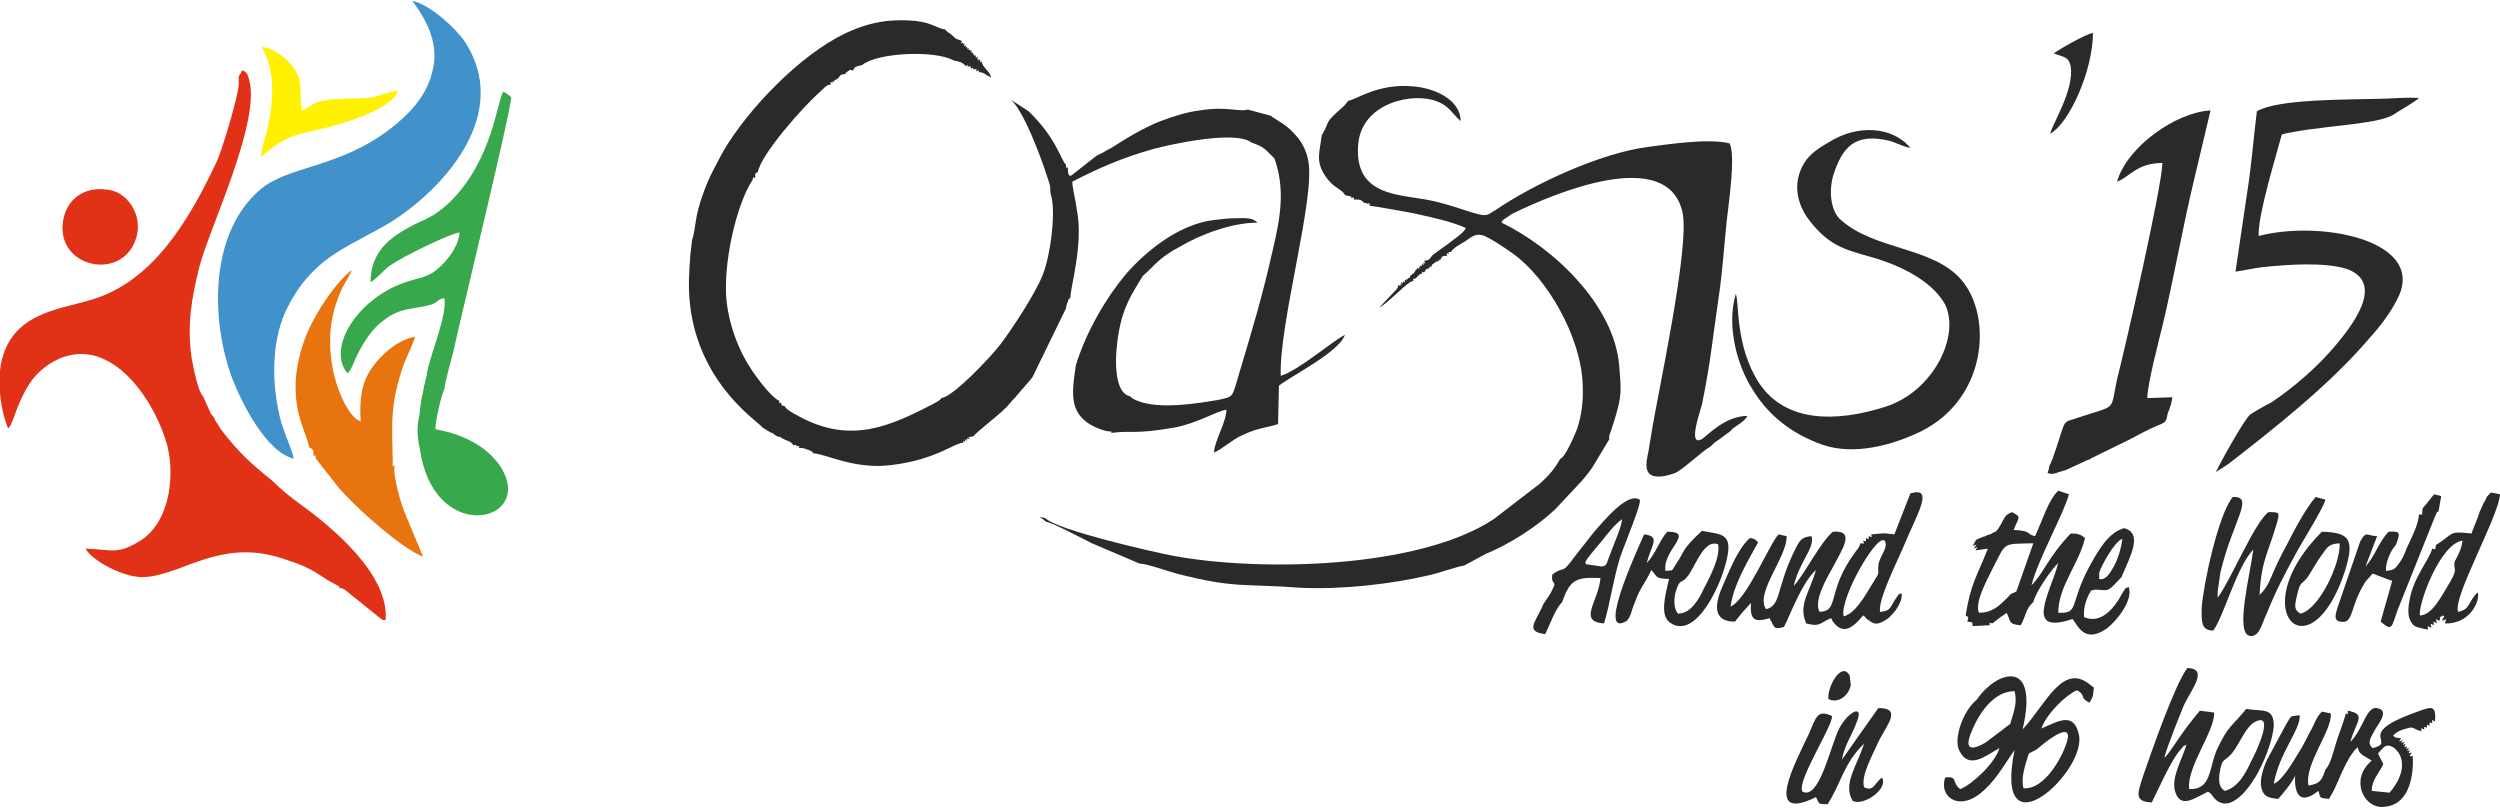 <?xml version="1.0" encoding="UTF-8"?>
<!DOCTYPE svg PUBLIC "-//W3C//DTD SVG 1.1//EN" "http://www.w3.org/Graphics/SVG/1.1/DTD/svg11.dtd">
<!-- Creator: CorelDRAW X7 -->
<svg xmlns="http://www.w3.org/2000/svg" xml:space="preserve" width="100%" height="100%" version="1.1" style="shape-rendering:geometricPrecision; text-rendering:geometricPrecision; image-rendering:optimizeQuality; fill-rule:evenodd; clip-rule:evenodd"
viewBox="0 0 2807 907"
 xmlns:xlink="http://www.w3.org/1999/xlink"
 baseProfile="tiny"
 enable-background="new 0 0 253.382 55.879">
 <defs>
  <style type="text/css">
   <![CDATA[
    .fil5 {fill:#2B2A29}
    .fil2 {fill:#37A84C}
    .fil1 {fill:#4192CA}
    .fil0 {fill:#E13217}
    .fil3 {fill:#E8740F}
    .fil4 {fill:#FFF100}
   ]]>
  </style>
 </defs>
 <g id="Layer_x0020_1">
  <g id="_1073101416576">
   <g>
    <path class="fil0" d="M380 658c0,1 1,0 1,1 1,4 -1,-1 6,3l41 33c4,2 -1,1 5,1 4,-51 -60,-104 -96,-130 -10,-7 -22,-17 -31,-26 -25,-20 -39,-33 -58,-58l-7 -11c0,0 0,0 0,-1l-3 -4c0,0 0,-1 -1,-1l-9 -20c-6,-6 -11,-33 -13,-44 -5,-37 0,-66 9,-102 11,-43 71,-166 55,-212 -2,-6 -2,-5 -6,-8 -3,3 0,-3 -3,4 -1,0 -2,3 -2,4 0,2 0,6 0,9 -2,17 -18,70 -24,84 -31,66 -72,137 -143,157 -37,11 -89,15 -100,72 -4,24 0,52 8,72 6,-4 8,-25 24,-50 8,-13 24,-26 41,-31 57,-17 102,55 114,101 9,37 1,88 -32,107 -25,15 -30,9 -60,8 7,13 41,32 64,32 13,0 27,-5 39,-9 39,-15 72,-27 118,-12 41,13 37,18 63,31z"/>
    <path class="fil1" d="M463 1c17,23 31,50 22,81 -7,28 -28,48 -46,62 -58,45 -116,42 -147,69 -56,48 -56,143 -32,210 11,29 39,85 70,92 -3,-12 -10,-27 -14,-40 -12,-43 -12,-97 9,-134 30,-56 71,-65 116,-93 63,-41 132,-123 81,-201 -9,-14 -39,-42 -59,-46z"/>
    <path class="fil2" d="M480 416c-1,8 -4,16 -5,24 -2,7 -3,17 -4,25 -4,20 -2,27 2,48 20,99 128,72 89,11 -14,-21 -39,-36 -73,-42 -1,-6 7,-41 10,-45 1,-10 7,-30 10,-42 8,-38 65,-271 65,-286 -3,-2 -4,-4 -9,-6 -7,11 -12,76 -59,123 -23,22 -31,19 -55,34 -18,11 -35,27 -35,57 8,-5 14,-13 22,-19 16,-11 68,-36 78,-37 -1,18 -19,38 -30,45 -10,6 -16,6 -28,10 -55,17 -92,74 -68,103 4,-3 6,-9 9,-16 7,-15 17,-32 30,-42 21,-17 35,-13 55,-19 9,-3 8,-7 15,-7 3,19 -15,61 -19,81z"/>
    <path class="fil3" d="M347 502c5,3 5,3 5,10 4,-1 3,-1 2,2l25 32c19,23 72,70 96,79l-20 -48c-4,-9 -14,-42 -12,-54 -3,-1 -2,5 -2,-4 -1,-46 -3,-65 12,-109 4,-11 10,-21 13,-32 -21,4 -38,21 -47,33 -12,16 -16,35 -14,62 -16,-3 -48,-69 -28,-131 3,-9 5,-14 8,-20 3,-6 8,-13 10,-19 -19,15 -45,53 -55,84 -21,65 5,98 7,115z"/>
    <path class="fil0" d="M154 263c5,-25 -13,-48 -33,-50 -27,-4 -46,11 -50,34 -10,55 71,71 83,16z"/>
    <path class="fil4" d="M294 53c16,28 13,60 6,93 -2,7 -7,23 -7,30 32,-26 34,-23 79,-34 25,-7 68,-21 75,-40 -10,1 -19,5 -28,7 -15,3 -41,0 -60,5 -10,3 -12,7 -20,10 -4,-23 3,-30 -10,-49 -6,-8 -22,-22 -35,-22z"/>
   </g>
   <path class="fil5" d="M777 270l-2 17c0,6 -1,11 -1,17 -8,117 79,170 81,175 0,0 1,0 1,1l10 6c0,0 1,0 1,0l4 3c6,3 0,0 6,2 0,0 0,1 1,1l4 2c5,2 6,2 9,6 5,-1 3,-1 3,1 6,0 3,0 3,2 5,0 5,0 10,2 1,0 2,1 3,1 3,2 2,1 3,3 13,0 47,19 89,13 49,-6 70,-25 80,-25 -1,-3 -1,-2 2,-1 -1,-4 -1,-3 2,-1 -1,-3 -1,-3 2,-2 3,-6 -5,2 1,-2 4,-2 -4,0 4,-1 2,-4 30,-25 36,-32 2,-1 1,-1 2,-2 1,0 1,-1 1,-1l7 -8c1,0 1,0 1,-1l19 -22 38 -78c0,-2 1,-6 2,-7 1,-3 -1,0 1,-3 1,0 1,-1 1,-1 0,-1 1,-1 1,-1 -1,-9 15,-59 7,-99 -1,-9 -5,-24 -5,-31 29,-15 56,-27 92,-37 19,-5 91,-21 109,-7 14,5 14,6 25,17l1 1c12,34 7,65 -2,103 -12,53 -22,86 -37,136 -9,30 -6,28 -24,32 -24,4 -66,11 -91,1 -7,-3 -7,-4 -8,-5 -20,-4 -17,-49 -13,-71 5,-30 15,-44 27,-64 8,-7 11,-11 19,-18 6,-5 13,-10 21,-14 25,-15 60,-28 89,-28 -6,-6 -14,-5 -23,-5 -11,0 -15,1 -26,2 -42,5 -80,39 -99,61 -21,25 -44,63 -56,102 -4,30 -12,61 34,74 9,1 5,0 6,2 25,-3 25,2 71,-6 26,-5 46,-18 58,-20 0,14 -13,34 -14,48 7,-2 20,-14 31,-19 18,-9 35,-10 41,-13l1 -43c14,-11 68,-38 74,-57 -14,7 -52,40 -72,46 -2,-59 39,-200 31,-241 -2,-12 -8,-23 -15,-30 -10,-12 -23,-17 -27,-21l-26 -7c-9,3 -24,-4 -54,1 -16,2 -30,7 -44,12 -20,8 -38,19 -55,30 -4,2 -6,3 -9,5l-8 4 -28 22c-4,2 -4,-5 -4,-9 -3,0 -2,2 -2,-3 -6,-5 -10,-29 -42,-60l-20 -13c14,12 33,62 41,87 6,17 1,9 5,24 4,21 -2,65 -10,85 -8,21 -35,62 -48,79 -10,13 -52,58 -66,60 -2,3 0,0 -3,3l-7 4c-47,24 -91,45 -149,14 -3,-2 -6,-3 -9,-5 -6,-4 -6,-4 -8,-7 -7,-2 -2,0 -4,-4 -3,1 -2,2 -2,-2 -10,-4 -31,-33 -38,-46 -10,-18 -18,-40 -21,-64 -5,-43 11,-111 29,-138 1,-4 0,-3 3,-2 0,-7 -1,-4 3,-7 3,-19 51,-74 71,-91 0,-1 1,-1 1,-1 4,-4 6,-6 10,-6 -1,-4 -2,-3 2,-2 -1,-3 -1,-2 1,-1 2,-3 0,-1 3,-3 0,0 1,0 1,0 0,-1 1,-1 1,-1 3,-4 2,-4 8,-5 2,-2 -1,0 3,-3 5,-3 1,-1 6,-1 2,-5 3,-4 10,-6 17,-14 82,-17 103,-5 6,1 10,2 13,6 4,-1 4,-2 2,1 7,-1 3,-1 4,2 5,-1 2,-2 3,1 6,-1 3,-1 3,2 4,-1 3,-2 3,1 6,0 7,3 14,6 -3,-9 -9,-10 -11,-18 -3,1 -2,2 -1,-2 -4,1 -3,2 -2,-1 -3,1 -2,1 -1,-2 -3,1 -3,1 -2,-2 -3,1 -2,2 -2,-1 -2,0 -2,1 -1,-2 -3,1 -2,1 -2,-2 -3,1 -2,2 -1,-1 -3,0 -3,1 -2,-2 -3,1 -2,1 -2,-1 -3,0 -2,1 -1,-2 -3,1 -3,1 -2,-2 -3,1 -2,2 -1,-1 -4,1 -3,1 -2,-2l-5 -2c0,0 0,0 -1,0l-8 -7c0,0 -1,0 -1,0 0,-1 -1,-1 -1,-1l-3 -3c-11,-1 -16,-12 -58,-10 -20,1 -38,7 -53,14 -51,24 -110,85 -138,133 -8,15 -16,29 -22,46 -11,30 -8,38 -13,54z"/>
   <path class="fil5" d="M1514 113l-5 6c-25,22 -14,15 -25,33 -2,18 -7,28 3,44 8,13 16,15 21,20 2,3 1,0 2,3l4 1c6,1 2,0 3,2 5,0 3,-1 3,2 7,0 8,0 12,4 7,0 -1,-1 4,1 8,3 -4,-5 2,2 2,0 49,8 56,10 18,4 36,8 52,15 -4,7 -13,12 -19,17l-18 13c0,0 -1,1 -1,1 -3,4 -3,5 -9,6 2,4 2,3 -1,2 1,3 1,3 -2,1 1,4 2,3 -2,2 1,3 2,3 -1,1 1,4 1,3 -2,2 -1,4 0,0 -2,3 0,1 -1,2 -2,3 -2,1 -2,2 -4,3 0,3 0,2 -2,2 0,2 0,2 -2,1 0,3 1,2 -2,1 1,3 1,3 -2,2 1,3 1,2 -2,1 1,4 2,3 -1,2 1,3 1,2 -2,1 -1,4 0,2 -2,5 -1,1 -2,2 -3,3l-16 17c6,-2 25,-22 34,-28l2 -1 2 -1c0,-3 -1,-2 2,-2l4 -4 1 -1 3 -1c-1,-3 -1,-2 2,-1 3,-4 0,-3 6,-5 0,-3 -1,-2 2,-1 1,-2 -1,-2 4,-5 3,-2 0,-1 5,-2 -1,-2 -2,-2 1,-1 3,-5 1,-4 8,-5 -1,-3 -1,-3 2,-2 -1,-3 -1,-2 2,-2 3,-5 11,-9 16,-12 6,-4 11,-9 19,-7 6,1 30,17 35,21 38,27 76,93 78,146 1,19 -1,34 -6,50 -3,8 -14,33 -19,34 -7,12 -12,18 -23,28l-52 40c-85,56 -264,59 -360,41 -26,-5 -130,-29 -143,-42l-7 -2 8 6c5,0 43,20 51,24l54 23c5,-1 33,9 41,11 66,17 74,11 140,16 46,2 100,-4 143,-14 10,-2 32,-10 40,-11l24 -13c27,-11 58,-31 78,-50l30 -32c6,-7 11,-13 16,-22l15 -25c0,-4 -1,0 0,-4l5 -15c10,-32 8,-36 6,-64 -6,-68 -74,-132 -132,-160 3,-7 -1,0 3,-4l9 -6c49,-24 174,-76 191,-2 9,38 -28,205 -35,250l-2 12c-1,10 -7,25 0,32 7,6 21,2 29,-1 9,-4 27,-22 40,-30l4 -4c2,-1 1,-1 3,-2l15 -11c3,-5 15,-9 19,-17 -25,0 -45,22 -51,26 -16,9 -3,-28 0,-39 10,-49 12,-75 19,-122 4,-27 6,-58 9,-86 2,-18 10,-72 3,-85 -23,-6 -69,1 -92,4 -53,7 -127,41 -171,71 -6,3 -8,7 -17,5 -14,-3 -32,-11 -56,-16 -34,-7 -86,-4 -81,-63 4,-47 62,-59 89,-48 13,5 17,14 26,22 0,-24 -29,-37 -53,-39 -40,-4 -66,16 -73,16z"/>
   <path class="fil5" d="M2510 305c8,-1 21,-4 30,-5 28,-3 70,-6 95,2 45,16 3,67 -12,85 -19,23 -46,47 -73,65 -8,4 -15,8 -23,13 -7,5 -36,58 -39,65l14 -9c54,-42 115,-90 159,-142 11,-12 25,-30 33,-48 26,-62 -90,-84 -158,-66 -1,-24 20,-91 26,-114 11,-3 31,-6 42,-7 18,-3 68,-6 83,-15 7,-5 24,-14 29,-19 -16,-1 -33,1 -48,1 -33,1 -111,0 -134,14 -4,32 -6,61 -11,92l-13 88z"/>
   <path class="fil5" d="M1949 330c-11,36 2,81 18,106 16,27 40,48 73,61 35,15 77,5 109,-9 83,-35 89,-133 53,-174 -32,-37 -97,-33 -135,-67 -12,-10 -14,-34 -8,-52 10,-30 24,-46 62,-37 8,2 16,7 24,8 -21,-25 -61,-26 -92,-6 -14,8 -26,16 -32,33 -7,19 -1,38 8,51 26,36 48,37 80,47 31,10 62,27 75,51 17,35 -13,98 -68,115 -54,17 -111,18 -141,-27 -27,-42 -22,-90 -26,-100z"/>
   <path class="fil5" d="M2301 523c-1,6 0,2 -2,8 6,3 11,-1 20,-3l26 -12c0,0 1,0 1,0 0,0 1,0 1,-1l41 -20c12,-6 22,-12 34,-17 10,-4 10,-4 12,-14 2,-5 5,-13 5,-18l-28 1c0,-15 13,-65 17,-81 12,-50 23,-112 35,-162l19 -80c-39,2 -94,41 -105,80 14,-5 22,-21 51,-21 -1,29 -42,208 -51,243 -8,37 1,28 -44,43 -10,4 -14,2 -17,12 -3,8 -11,36 -15,42z"/>
   <path class="fil5" d="M2302 150c22,-12 48,-72 48,-113 -8,1 -39,19 -44,23 10,4 17,3 19,15 4,26 -21,65 -23,75z"/>
   <path class="fil5" d="M2070 692c-5,-21 42,-101 47,-83 2,8 -7,16 -8,26 -1,12 3,5 -7,21 -8,13 -19,33 -32,36zm31 -92c1,4 1,3 -3,2 0,4 1,4 -3,2 0,5 1,4 -3,3 1,5 2,3 -3,3 -3,7 -1,3 -6,10 -33,45 -17,66 -40,67 -7,-12 8,-38 16,-52 9,-18 25,-40 -1,-38 -15,13 -30,45 -44,61 6,-27 24,-43 20,-56 -11,1 -13,4 -19,16 -21,43 -15,62 -32,66 -13,-18 24,-59 23,-82l-9 -2c-10,10 -36,74 -54,81 4,-26 20,-52 31,-72 -3,-3 -3,-4 -9,-5 -13,11 -22,34 -30,52 -9,20 -14,42 13,42 3,-4 5,-6 8,-10l10 -11c-1,17 2,23 21,17l1 3c1,0 1,1 1,1 4,9 5,8 14,6 6,-11 20,-50 36,-64 -8,27 -20,39 -11,60 16,4 14,0 28,-6l2 4c12,16 23,6 34,-7 4,3 1,1 4,4l3 2c6,5 11,4 20,-2 8,-6 18,-20 16,-29 -6,3 -1,-1 -7,7 -6,9 -5,13 -17,14 -3,-13 20,-58 27,-75 15,-36 34,-66 7,-58l-18 46c-15,-2 -12,-1 -26,0z"/>
   <path class="fil5" d="M2357 650c0,0 -1,-1 0,-1l0 -6c2,-7 17,-35 26,-38 -1,9 -4,20 -9,30 -5,9 -10,17 -17,15zm-135 38c-5,-11 8,-35 16,-51 15,-29 10,-26 45,-27l-19 54c-11,6 -2,-1 -10,7 -9,9 -17,17 -32,17zm16 -90c-3,2 -1,1 -7,3 -3,2 -3,1 -5,2 -9,4 -6,1 -11,10 6,-2 5,-3 1,3 6,-2 5,-3 2,2l14 -2c-14,35 -19,39 -25,75 4,3 3,0 2,7 7,1 5,0 6,5l19 -1c0,-4 -1,-3 3,-2l9 -7c3,-2 5,-3 7,-5 5,9 1,13 16,14 6,-11 5,-18 14,-26 3,-12 20,-36 28,-44 -8,32 -40,82 16,63 6,7 13,28 38,11 10,-7 31,-32 25,-47 -6,3 -2,0 -7,7 0,0 -3,5 -4,7 -9,14 -22,27 -39,20 -1,-9 2,-21 8,-30l5 -1c16,1 13,3 29,-14 9,-22 25,-49 3,-55 -18,5 -29,25 -39,43 -23,43 -11,53 -35,52 0,-30 24,-56 30,-84 -4,-3 -6,-5 -16,-5 -25,26 -32,47 -44,58 6,-26 37,-82 42,-102l-12 -4c-11,10 -18,34 -26,51 -10,-2 -3,-6 -24,-7 5,-14 10,-14 -2,-20 -7,3 -7,4 -11,11 -1,2 -2,4 -4,7 -5,6 0,2 -6,5z"/>
   <path class="fil5" d="M2530 617c-3,26 -21,94 -4,97 11,2 14,-15 19,-25 10,-25 20,-44 32,-66 8,-15 32,-53 34,-62l-11 -3c-11,13 -23,35 -32,53 -5,9 -10,19 -14,28 -5,11 -8,21 -17,29 2,-39 10,-48 19,-79 4,-14 4,-14 -9,-14 -16,12 -43,78 -57,96 0,0 0,-1 0,-1l0 -4c0,-1 0,-1 0,-2l3 -21c14,-59 39,-86 14,-85 -16,19 -33,97 -35,125 0,14 -1,25 13,25 12,-16 26,-71 45,-91z"/>
   <path class="fil5" d="M1884 689c-4,-5 -5,-12 -3,-23 6,-20 6,-7 16,-22 9,-14 17,-38 32,-33 3,13 -8,35 -16,50 -6,13 -15,28 -29,28zm-14 -48c-4,-23 34,-44 2,-44 -9,10 -13,25 -23,35 5,-20 16,-30 -3,-32 0,1 -55,116 -21,98 6,-3 7,-14 10,-20 7,-20 12,-22 19,-38 7,7 4,10 20,10 -5,21 -10,41 1,49 29,21 60,-45 65,-77 4,-24 -10,-22 -29,-26 -24,22 -19,23 -29,37 -6,9 -2,7 -12,8z"/>
   <path class="fil5" d="M2720 571c-1,11 1,5 -4,7 -1,12 -8,25 -14,38 -2,6 -5,12 -8,16 -5,7 -6,8 -15,9 -1,-8 5,-23 11,-29 5,-13 6,-16 -8,-15 -11,11 -15,27 -26,39l13 -34c-11,0 -12,-7 -19,6l-25 73c-3,9 -5,16 3,17 15,3 10,-17 28,-45l8 -9 21 8c0,-1 1,0 1,0l-13 46c13,11 12,7 19,-13l42 -105c3,-6 1,-4 4,-6l3 -17 -8 -2 -13 16z"/>
   <path class="fil5" d="M1780 632c-1,-2 13,-18 18,-24 8,-10 14,-18 23,-25 1,6 -10,30 -13,39 -4,9 -3,14 -10,14l-14 -2c-8,-2 0,2 -4,-2zm-47 46c-8,20 -22,31 2,34 5,-10 11,-28 19,-36 9,-26 16,-28 43,-27 -2,26 -26,49 4,51 7,-23 10,-48 18,-74 5,-15 25,-62 22,-65 -14,-9 -41,25 -51,36 -7,9 -15,19 -22,28 -16,22 -10,9 -25,20 -2,13 6,6 0,17 -2,5 -6,10 -10,16z"/>
   <path class="fil5" d="M2717 691c-2,-13 23,-81 48,-84 -2,13 -7,19 -9,24 -2,9 5,6 -6,24 -8,13 -19,36 -33,36zm18 -79c-1,6 0,5 -4,4 -5,15 -20,31 -25,55 -2,9 -3,19 0,25 4,9 8,8 20,11 0,-6 -1,-4 4,-2 -1,-6 -2,-5 3,-3 -1,-5 -2,-5 3,-2 -1,-6 -2,-5 3,-3 3,-7 -4,-1 4,-6 3,3 0,1 -1,6 6,-2 5,-3 3,3 28,1 40,-25 37,-35 -12,12 -8,19 -22,22 -7,-15 46,-108 47,-132l-10 -2c-4,3 0,0 -5,5 0,1 -2,5 -3,6 -2,4 -3,7 -5,11 -3,10 -6,15 -9,24 -27,-3 -19,0 -40,13z"/>
   <path class="fil5" d="M2583 689c-7,-4 -7,-8 -4,-20 4,-19 6,-11 14,-24 5,-8 8,-14 14,-22 7,-10 8,-12 20,-13 1,23 -23,74 -44,79zm24 -92c-89,89 -13,163 26,44 11,-36 5,-43 -26,-44z"/>
   <path class="fil5" d="M2272 885c-3,-10 1,-24 6,-39 7,-4 6,-2 13,-8 7,-6 41,-33 28,0 -8,21 -27,49 -47,47zm-22 -67c0,1 -1,1 -1,1l-20 15c-14,8 -24,9 -16,-11 9,-23 26,-47 49,-47 3,12 0,21 -5,37l-7 5zm-30 -33l-2 2c-14,12 -25,43 -18,56 11,22 30,5 45,-3 -5,17 -31,41 -44,46 -10,-7 -2,-15 -17,-13 -7,21 14,37 38,19 18,-14 26,-30 40,-50 -25,122 83,23 72,-18 -6,-26 -25,-13 -42,-6 6,-17 28,-38 40,-43 11,6 2,8 14,14 5,-8 4,-9 5,-17l-4 -3c-31,-26 -50,22 -76,50 19,-82 -30,-65 -51,-34z"/>
   <path class="fil5" d="M2687 839c13,9 15,29 -4,51l-20 -2c0,-12 7,-18 13,-30l-6 -12c6,-6 8,-12 17,-7zm-51 -41c0,5 2,4 -2,3 -3,11 -8,23 -11,33 -3,9 -6,24 -12,30 -4,12 -6,16 -19,18 -5,-24 27,-62 25,-81l-10 -2c-7,7 -8,14 -14,24 -4,8 -7,14 -12,22 -6,10 -19,32 -28,35 6,-35 31,-62 29,-77 -12,2 -8,-1 -15,10l-21 39c-5,10 -9,24 -7,32 2,9 6,12 19,13 6,-7 14,-16 19,-26 0,0 -4,41 26,17 3,8 0,8 12,9l4 -7c5,-8 15,-39 28,-51 2,5 1,5 6,9l10 6c-25,21 -9,53 12,52 39,-1 34,-57 34,-57 -5,0 -4,1 -1,-4 -5,1 -4,2 -2,-3 -4,2 -4,2 -1,-2 -5,1 -4,2 -2,-2 -4,1 -4,2 -2,-3 -4,2 -4,2 -1,-2 -5,1 -5,2 -2,-2 -6,2 -5,3 -2,-2 -6,-1 -6,0 -9,-3 3,-4 10,-7 15,-8 9,-3 7,1 17,3 -1,-5 -1,-3 3,-2 0,-4 -1,-3 3,-2 0,-4 -1,-4 3,-2 0,-5 -1,-4 3,-3 0,-5 -2,-4 3,-2 2,-22 -7,-15 -25,-9 -65,24 -17,32 -45,39 -7,-6 -2,-12 4,-23 5,-7 12,-18 4,-21 -15,-7 -17,21 -33,37 6,-23 19,-31 -3,-35z"/>
   <path class="fil5" d="M2498 888c-6,-4 -7,-9 -6,-19 3,-18 4,-13 12,-21 10,-10 17,-33 29,-38 21,-10 0,35 -5,44 -7,15 -15,30 -30,34zm-68 -37c4,-15 16,-44 22,-59 9,-19 28,-41 4,-42 -14,18 -41,96 -50,122 -6,19 -10,28 10,29 6,-12 22,-48 32,-59 8,-9 1,-2 7,-6 -5,17 -17,36 -13,52 6,21 22,8 37,1 5,3 1,0 4,3 1,1 2,3 3,4 18,20 42,-13 52,-34 7,-14 14,-33 15,-47 0,-21 -12,-16 -31,-19 -16,20 -20,18 -33,46 -9,21 -6,45 -31,44 -3,-25 29,-65 28,-86l-16 -2c-21,25 -27,37 -37,50l-3 3z"/>
   <path class="fil5" d="M2068 853c4,-19 11,-26 17,-43 8,-20 -10,-11 -20,8 -10,20 -22,80 -41,71 -8,-10 34,-74 33,-85 -17,-8 -18,2 -26,20 -14,30 -53,101 8,71 4,7 1,8 13,8 16,-25 18,-46 41,-68 -8,25 -24,45 -13,64 11,7 41,-13 33,-26 -9,7 -9,16 -20,11 -4,-13 10,-37 17,-53 10,-19 25,-36 -1,-36l-41 58z"/>
   <path class="fil5" d="M2053 785c13,6 24,-7 25,-16 0,-1 -1,-9 -1,-10 -9,-18 -26,13 -24,26z"/>
  </g>
 </g>
</svg>
